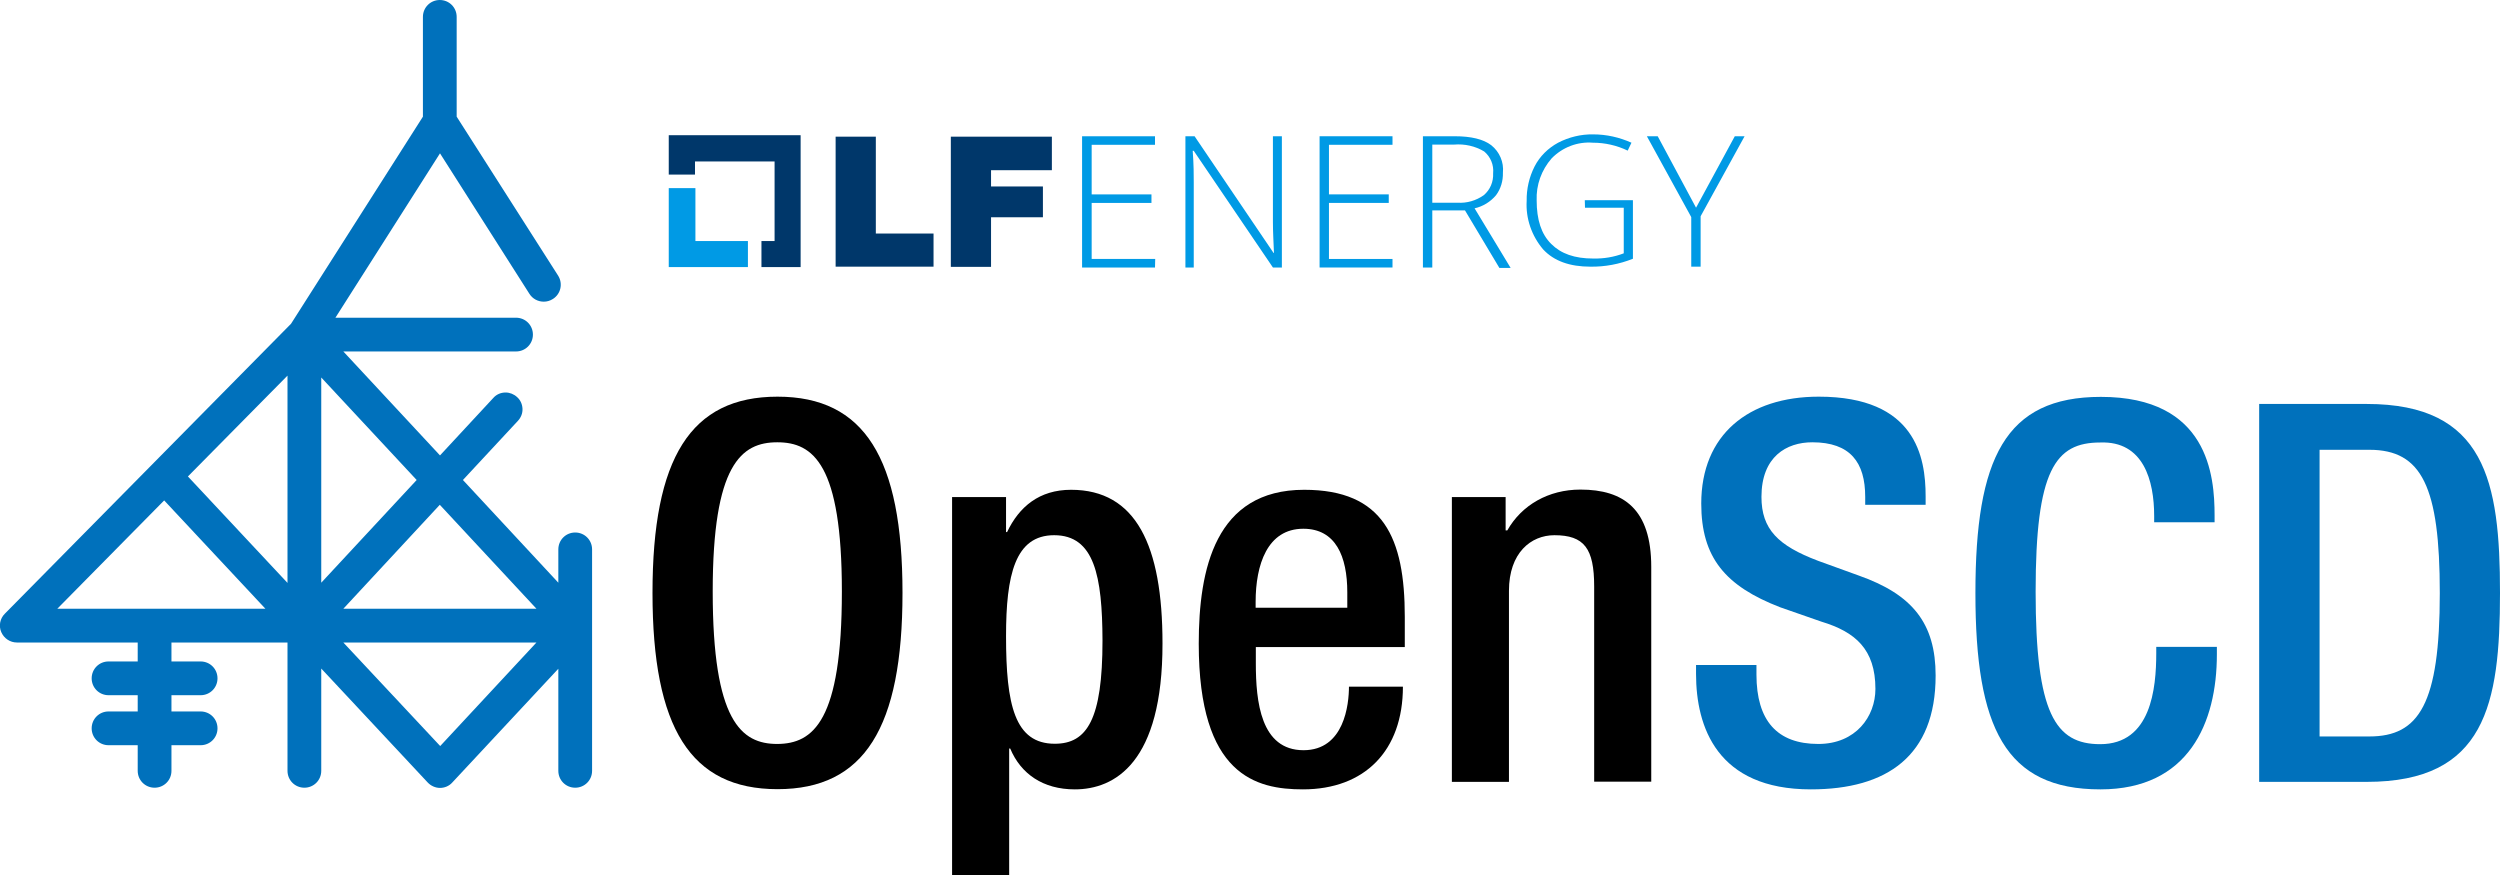 <?xml version="1.0" encoding="utf-8"?>
<!-- Generator: Adobe Illustrator 28.2.0, SVG Export Plug-In . SVG Version: 6.00 Build 0)  -->
<svg version="1.1" id="Layer_1" xmlns="http://www.w3.org/2000/svg" xmlns:xlink="http://www.w3.org/1999/xlink" x="0px" y="0px"
	 width="1200px" height="420px" viewBox="0 0 1200 420" style="enable-background:new 0 0 1200 420;" xml:space="preserve">
<style type="text/css">
	.st0{fill:#0071BC;}
	.st1{fill:#009AE5;}
	.st2{fill:#00376A;}
	.st3{enable-background:new    ;}
</style>
<g>
	<path class="st0" d="M276.1,255.6c-4.5,0-8.1,3.6-8.1,8.1v16l-45.8-49.3l26.4-28.4c1.5-1.6,2.3-3.7,2.2-5.8c-0.1-2.2-1-4.2-2.6-5.6
		c-1.5-1.4-3.5-2.2-5.5-2.2c-2.3,0-4.4,0.9-5.9,2.6l-25.6,27.6l-46.4-49.9h82.9c4.5,0,8.1-3.6,8.1-8.1c0-4.5-3.6-8.1-8.1-8.1h-86.7
		l50.2-78.9l42.9,67.4c1.5,2.4,4.1,3.8,6.9,3.8c1.5,0,3-0.4,4.4-1.3c3.8-2.4,4.9-7.4,2.5-11.2L219.2,56V8.1c0-4.5-3.6-8.1-8.1-8.1
		S203,3.6,203,8.1V56l-63.3,99.4L2.3,294.6c-2.3,2.3-3,5.8-1.7,8.8c1.3,3,4.2,5,7.5,5h58v9.1h-14c-4.5,0-8.1,3.6-8.1,8.1
		c0,4.5,3.6,8.1,8.1,8.1h14v7.8h-14c-4.5,0-8.1,3.6-8.1,8.1c0,4.5,3.6,8.1,8.1,8.1h14V370c0,4.5,3.6,8.1,8.1,8.1
		c4.5,0,8.1-3.6,8.1-8.1v-12.3h14c4.5,0,8.1-3.6,8.1-8.1c0-4.5-3.6-8.1-8.1-8.1h-14v-7.8h14c4.5,0,8.1-3.6,8.1-8.1
		c0-4.5-3.6-8.1-8.1-8.1h-14v-9.1H138V370c0,4.5,3.6,8.1,8.1,8.1c4.5,0,8.1-3.6,8.1-8.1v-49.1l51.1,54.7c1.5,1.6,3.7,2.6,5.9,2.6
		s4.4-0.9,5.9-2.6L268,321v49c0,4.5,3.6,8.1,8.1,8.1c4.5,0,8.1-3.6,8.1-8.1V263.7C284.2,259.2,280.6,255.6,276.1,255.6L276.1,255.6z
		 M200,230.4l-45.8,49.3v-98.5L200,230.4L200,230.4z M211.1,242.3l46.4,49.9h-92.7L211.1,242.3L211.1,242.3z M257.5,308.4
		l-46.2,49.7l-46.5-49.7H257.5z M78.8,240.2l48.6,52H27.5L78.8,240.2z M138,180.3v99.5l-47.8-51.1L138,180.3L138,180.3z"/>
	<g>
		<polygon class="st1" points="333.8,115.7 333.8,90.3 321,90.3 321,128.2 359,128.2 359,115.7 		"/>
		<polygon class="st2" points="384.3,64.9 321,64.9 321,83.8 333.6,83.8 333.6,77.5 371.8,77.5 371.8,115.7 365.5,115.7 
			365.5,128.2 384.3,128.2 		"/>
		<path class="st2" d="M401.1,65.6h19.3v46.5h27.7V128h-47L401.1,65.6L401.1,65.6z"/>
		<path class="st2" d="M456.4,65.6h48.5v16.1h-29.2v7.8h24.9v14.8h-24.9v23.8h-19.3V65.6z"/>
		<path class="st1" d="M554.4,128.4h-35V65.4h35v4.1H524v23.8h28.7v4.1H524v26.9h30.5L554.4,128.4L554.4,128.4z"/>
		<path class="st1" d="M615.5,128.4H611l-38-56h-0.5c0.5,6.6,0.5,11.7,0.5,15v41h-4V65.4h4.4l37.9,56h0.2
			c-0.2-5.1-0.5-10.1-0.5-14.8V65.4h4.3v63.1L615.5,128.4L615.5,128.4z"/>
		<path class="st1" d="M668.4,128.4h-35V65.4h35v4.1h-30.5v23.8h28.7v4.1h-28.7v26.9h30.5V128.4L668.4,128.4z"/>
		<path class="st1" d="M687.5,101v27.4H683V65.4h15.3c7.8,0,13.7,1.4,17.5,4.3c4,3.2,6.1,8.1,5.6,13.2c0.1,3.9-1,7.7-3.3,10.8
			c-2.7,3.2-6.3,5.4-10.3,6.3l17.3,28.6h-5.4L703.2,101L687.5,101L687.5,101z M687.5,97.3h12.1c4.5,0.3,8.9-1,12.6-3.6
			c3.1-2.6,4.7-6.5,4.5-10.5c0.4-4-1.2-7.9-4.3-10.5c-4.3-2.6-9.4-3.7-14.4-3.3h-10.5L687.5,97.3L687.5,97.3z"/>
		<path class="st1" d="M760.7,96.1h23.1v28.1c-6.5,2.6-13.4,3.9-20.4,3.8c-9.9,0-17.5-2.7-22.7-8.3c-5.5-6.5-8.4-14.8-7.9-23.3
			c-0.1-5.7,1.2-11.4,3.8-16.5c2.5-4.9,6.5-8.8,11.3-11.4c5.2-2.7,11-4.1,16.8-4c6.4,0,12.6,1.4,18.4,4l-1.8,3.8
			c-5.2-2.5-10.9-3.8-16.7-3.8c-7.4-0.6-14.6,2.2-19.8,7.5c-4.9,5.6-7.5,12.8-7.2,20.2c0,9.2,2.2,16.2,7,20.9c4.7,4.7,11.2,7,20.2,7
			c5,0.1,9.9-0.7,14.6-2.5V99.7h-18.6L760.7,96.1L760.7,96.1L760.7,96.1z"/>
		<path class="st1" d="M814.1,99.7l18.6-34.3h4.7l-21.1,38.4V128h-4.5v-23.8l-21.3-38.8h5.2L814.1,99.7L814.1,99.7z"/>
	</g>
	<g class="st3">
		<path d="M313.2,284.6c0-64.8,18.3-94.2,60-94.2s60,29.5,60,94.2s-18.3,94.2-60,94.2S313.2,349.4,313.2,284.6z M404.1,283.9
			c0-61-13.7-71.6-31-71.6c-17.3,0-31,10.7-31,71.6c0,62.2,13.7,73.2,31,73.2C390.4,357,404.1,346.1,404.1,283.9z"/>
		<path d="M515.9,378.9c-15.2,0-25.9-7.4-31-19.6h-0.5V420H457V238.6h25.9v16.8h0.5c5.8-12.2,15.5-20.3,30.7-20.3
			c31.2,0,43.9,26.7,43.9,73.7C558.1,366.2,535,378.9,515.9,378.9z M506,256.9c-18.8,0-23.1,19.1-23.1,48.5
			c0,32.8,4.1,51.6,23.4,51.6c15.5,0,22.9-11.7,22.9-49.5C529.1,276.5,525.3,256.9,506,256.9z"/>
		<path d="M602.8,310.5v7.9c0,18.3,2.3,41.7,22.9,41.7c19.6,0,21.8-22.1,21.8-30.5h25.9c0,30.7-18.3,49.3-48,49.3
			c-22.4,0-50-6.6-50-69.9c0-35.8,7.9-73.9,50.6-73.9c38.1,0,48.3,23.1,48.3,61v14.5H602.8z M646.7,291.7v-7.4
			c0-17.3-5.6-30.5-21.1-30.5c-17.3,0-22.9,17.3-22.9,35.1v2.8H646.7z"/>
		<path d="M696.8,238.6h25.9v16h0.8c6.9-12.2,19.8-19.6,35.1-19.6c20.8,0,34,9.4,34,37.1v103.1h-27.4v-93.7
			c0-18.3-4.8-24.6-19.1-24.6c-11.2,0-21.8,8.4-21.8,26.7v91.7h-27.4V238.6z"/>
	</g>
	<g class="st3">
		<path class="st0" d="M843.1,319.2v4.6c0,22.1,9.9,33.3,29.7,33.3c18,0,27.4-13.2,27.4-26.4c0-19.1-9.7-27.4-25.9-32.3l-19.8-6.9
			c-26.4-10.2-37.9-23.9-37.9-49.8c0-33,22.6-51.3,56.4-51.3c46.5,0,51.3,29,51.3,47.8v4.1h-29v-3.8c0-16.5-7.1-26.2-25.4-26.2
			c-12.4,0-24.4,6.9-24.4,26.2c0,15.5,7.9,23.4,27.2,30.7l19.6,7.1c25.7,9.1,36.8,22.9,36.8,48c0,38.6-23.4,54.6-59.9,54.6
			c-45,0-55.1-30-55.1-55.4v-4.3H843.1z"/>
		<path class="st0" d="M1064.1,310.3v3.8c0,32.8-13.5,64.8-55.9,64.8c-45.7,0-60-29.5-60-94.2s14.2-94.2,60.2-94.2
			c51.6,0,54.6,37.9,54.6,56.9v3.3h-29v-3c0-17-5.1-36.1-25.9-35.3c-21.6,0-31,13.2-31,71.6c0,58.4,9.4,73.2,31,73.2
			c24.4,0,26.9-26.7,26.9-43.7v-3H1064.1z"/>
		<path class="st0" d="M1084.4,193.9h51.6c56.9,0,64,37.1,64,90.7c0,53.6-7.1,90.7-64,90.7h-51.6V193.9z M1113.4,353.5h23.9
			c23.9,0,33.8-15.7,33.8-68.8c0-51.1-8.6-68.8-33.8-68.8h-23.9V353.5z"/>
	</g>
</g>
</svg>
